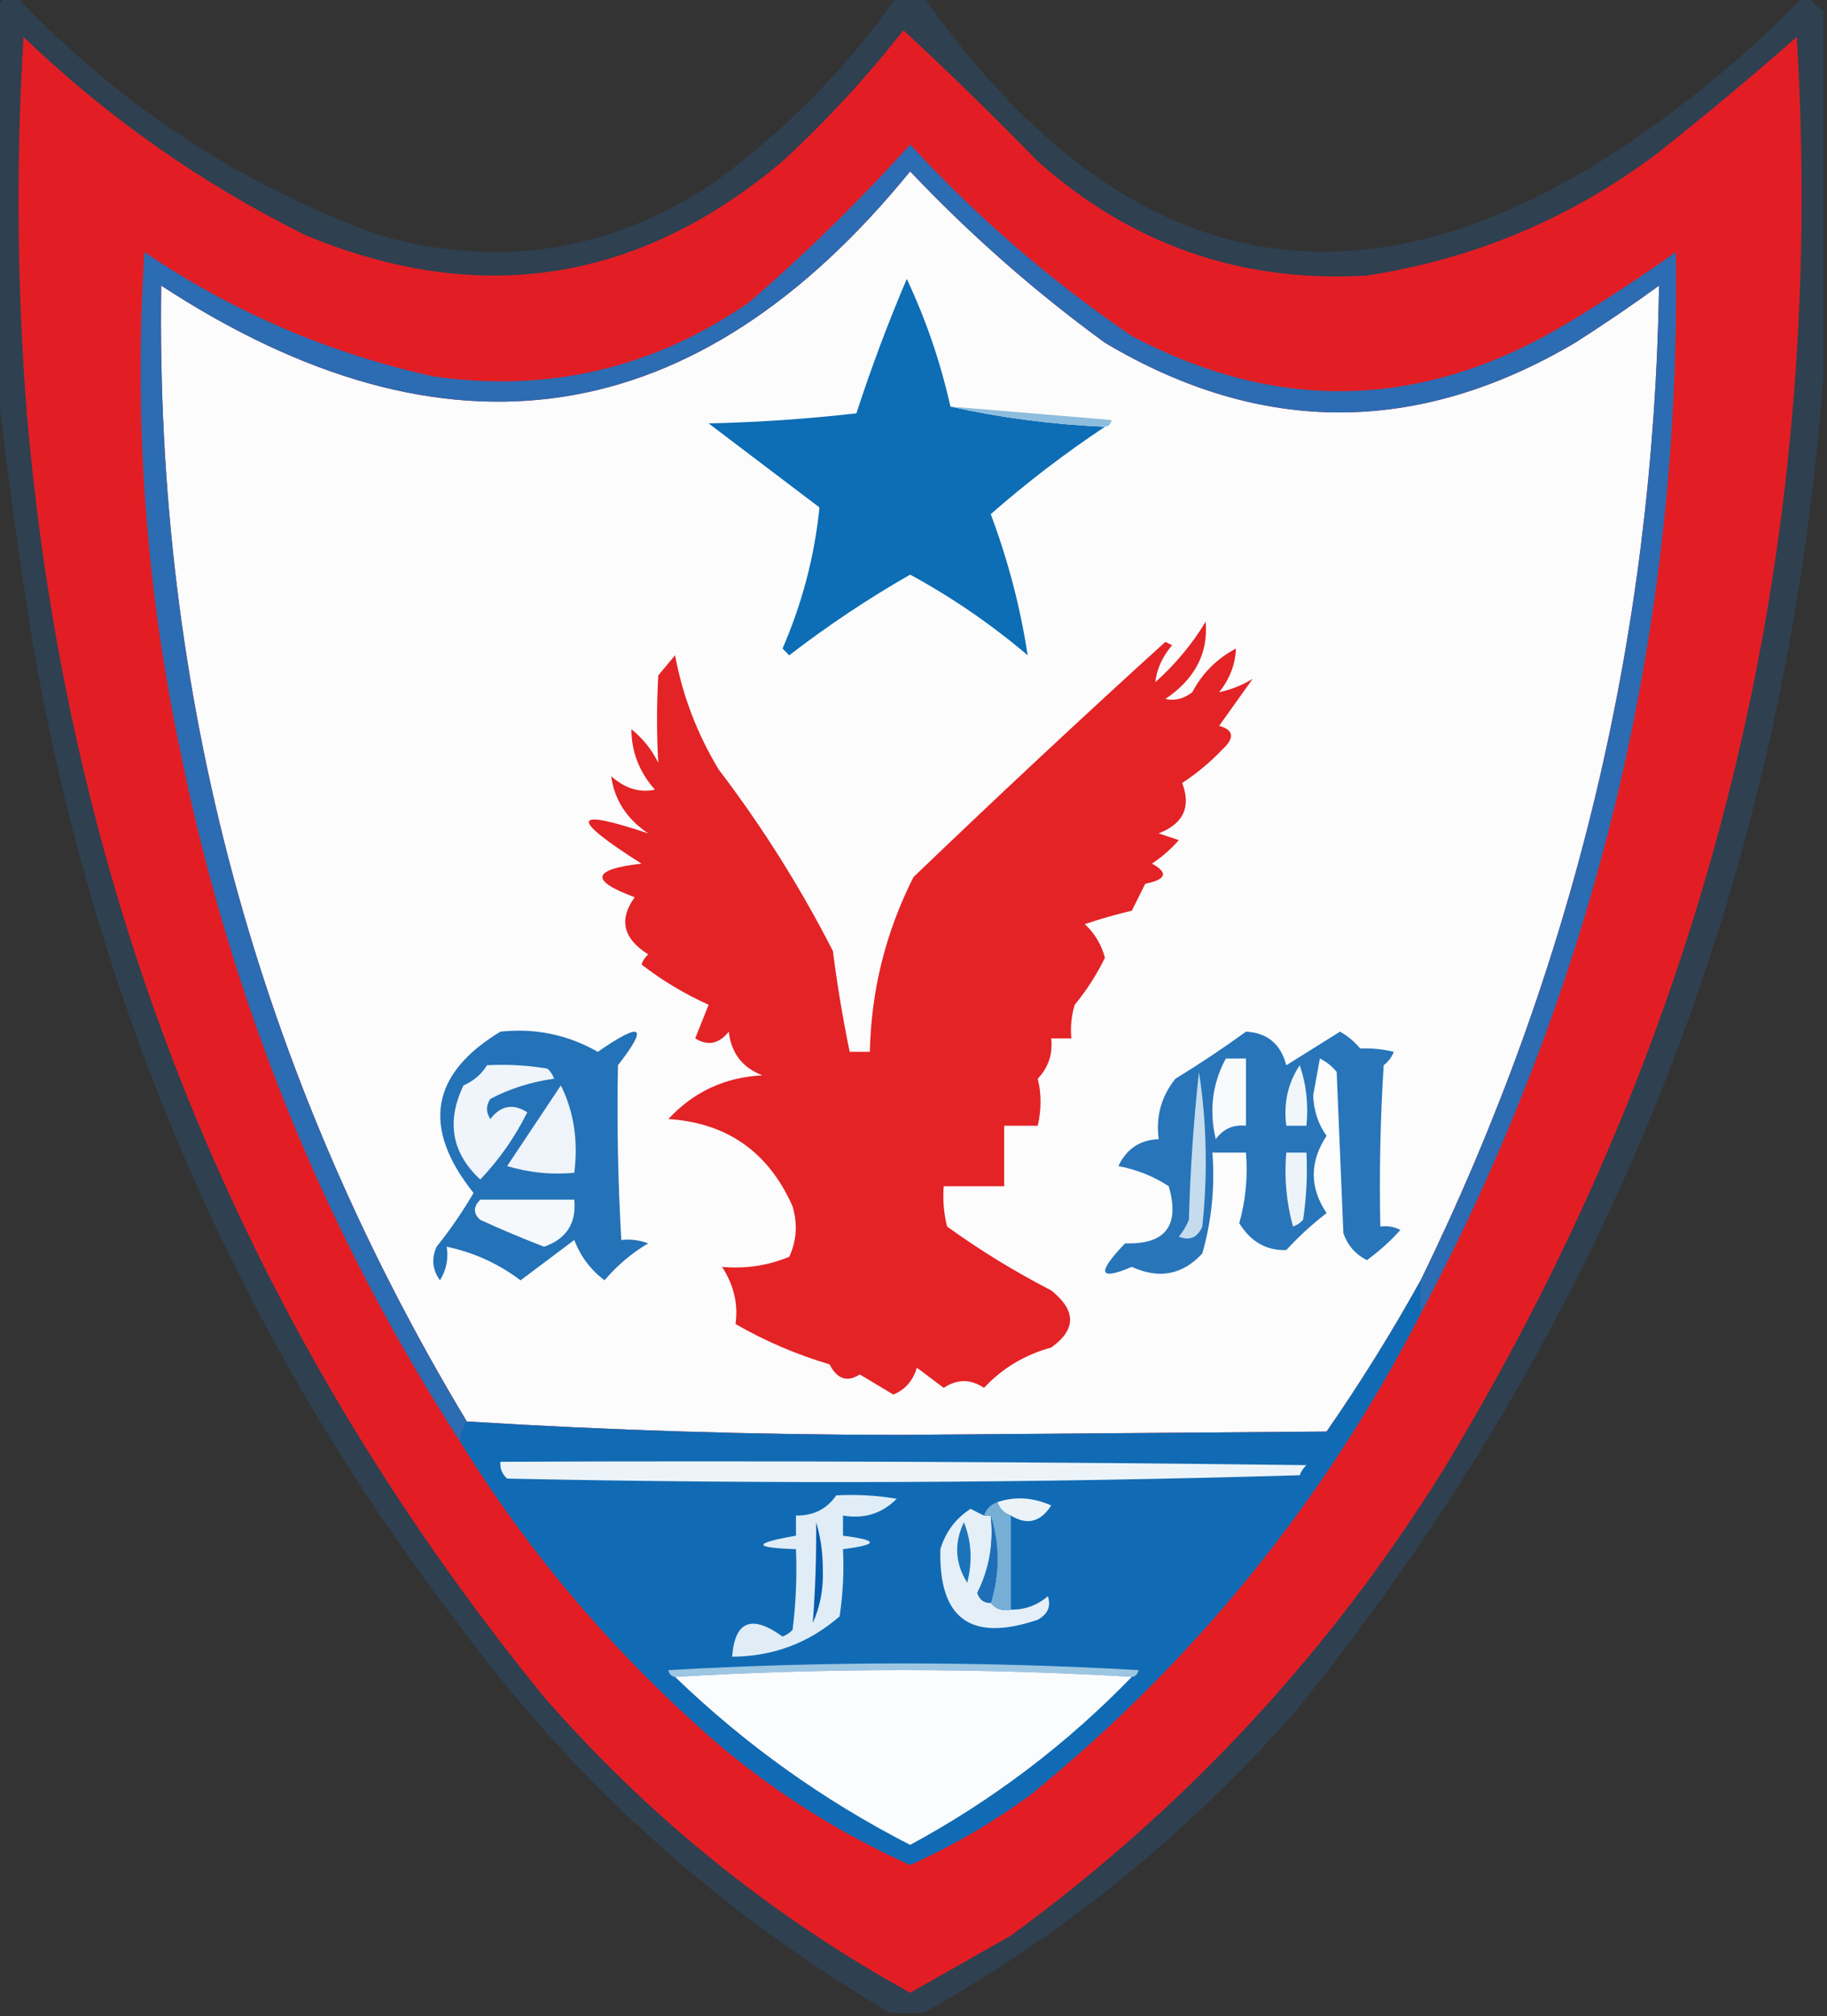 <?xml version="1.0" encoding="UTF-8"?>
<!DOCTYPE svg PUBLIC "-//W3C//DTD SVG 1.1//EN" "http://www.w3.org/Graphics/SVG/1.1/DTD/svg11.dtd">
<svg xmlns="http://www.w3.org/2000/svg" version="1.1" width="272px" height="300px" style="shape-rendering:geometricPrecision; text-rendering:geometricPrecision; image-rendering:optimizeQuality; fill-rule:evenodd; clip-rule:evenodd" xmlns:xlink="http://www.w3.org/1999/xlink">
<rect width="100%" height="100%" fill="#333333" stroke="none"/>
<g><path style="opacity:0.224" fill="#216bb3" d="M 0.5,-0.5 C 1.167,-0.5 1.833,-0.5 2.5,-0.5C 17.624,15.572 35.624,27.405 56.5,35C 74.417,40.083 91.084,37.416 106.5,27C 117.042,19.292 126.042,10.125 133.5,-0.5C 134.833,-0.5 136.167,-0.5 137.5,-0.5C 168.42,43.382 205.42,49.215 248.5,17C 255.656,11.674 262.323,5.841 268.5,-0.5C 268.833,-0.5 269.167,-0.5 269.5,-0.5C 269.833,0.5 270.5,1.167 271.5,1.5C 271.5,19.5 271.5,37.5 271.5,55.5C 266.008,130.169 239.842,196.503 193,254.5C 176.896,272.803 158.396,287.803 137.5,299.5C 135.833,299.5 134.167,299.5 132.5,299.5C 106.959,284.43 85.625,265.263 68.5,242C 35.785,199.388 14.618,150.888 5,96.5C 2.822,83.064 0.989,69.731 -0.5,56.5C -0.5,37.833 -0.5,19.167 -0.5,0.5C 0.167,0.5 0.5,0.167 0.5,-0.5 Z"/></g>
<g><path style="opacity:1" fill="#e21e24" d="M 134.5,4.5 C 141.224,10.721 147.891,17.221 154.5,24C 168.483,36.439 184.817,42.105 203.5,41C 219.369,38.562 233.703,32.562 246.5,23C 253.646,17.355 260.646,11.522 267.5,5.5C 272.103,82.085 254.603,153.085 215,218.5C 198.052,245.785 176.552,268.952 150.5,288C 145.5,290.833 140.5,293.667 135.5,296.5C 114.784,285.05 96.617,270.383 81,252.5C 35.821,197.019 10.155,133.352 4,61.5C 2.537,42.838 2.37,24.171 3.5,5.5C 15.977,17.473 29.977,27.307 45.5,35C 71.4,45.739 95.067,42.072 116.5,24C 123.074,17.93 129.074,11.43 134.5,4.5 Z"/></g>
<g><path style="opacity:1" fill="#fcfcfc" d="M 211.5,190.5 C 207.234,198.188 202.567,205.688 197.5,213C 176.333,213.167 155.167,213.333 134,213.5C 112.284,213.489 90.784,212.822 69.5,211.5C 38.275,159.609 23.108,103.276 24,42.5C 66.497,70.232 103.664,64.565 135.5,25.5C 144.374,34.873 154.041,43.373 164.5,51C 187.721,64.824 211.054,64.824 234.5,51C 238.753,48.29 242.92,45.457 247,42.5C 246.168,94.493 234.335,143.826 211.5,190.5 Z"/></g>
<g><path style="opacity:1" fill="#2c6cb2" d="M 211.5,195.5 C 211.5,193.833 211.5,192.167 211.5,190.5C 234.335,143.826 246.168,94.493 247,42.5C 242.92,45.457 238.753,48.29 234.5,51C 211.054,64.824 187.721,64.824 164.5,51C 154.041,43.373 144.374,34.873 135.5,25.5C 103.664,64.565 66.497,70.232 24,42.5C 23.108,103.276 38.275,159.609 69.5,211.5C 68.89,212.391 68.557,213.391 68.5,214.5C 48.353,183.262 34.52,149.262 27,112.5C 21.723,87.734 19.89,62.734 21.5,37.5C 34.63,46.397 48.963,52.563 64.5,56C 81.664,58.458 97.331,54.791 111.5,45C 120.011,37.656 128.011,29.822 135.5,21.5C 145.467,32.308 156.467,41.808 168.5,50C 190.446,61.572 212.113,60.906 233.5,48C 238.969,44.697 244.302,41.197 249.5,37.5C 250.333,93.499 237.666,146.166 211.5,195.5 Z"/></g>
<g><path style="opacity:1" fill="#0d6db5" d="M 141.5,60.5 C 148.946,62.153 156.612,63.153 164.5,63.5C 158.543,67.457 152.877,71.79 147.5,76.5C 150.078,83.385 151.911,90.385 153,97.5C 147.554,92.879 141.721,88.879 135.5,85.5C 129.252,89.072 123.252,93.072 117.5,97.5C 117.167,97.167 116.833,96.833 116.5,96.5C 119.445,89.716 121.278,82.716 122,75.5C 116.5,71.333 111,67.167 105.5,63C 112.856,62.831 120.189,62.331 127.5,61.5C 129.705,54.717 132.205,48.05 135,41.5C 137.858,47.574 140.025,53.908 141.5,60.5 Z"/></g>
<g><path style="opacity:1" fill="#8fbddd" d="M 141.5,60.5 C 149.443,61.138 157.443,61.804 165.5,62.5C 165.376,63.107 165.043,63.44 164.5,63.5C 156.612,63.153 148.946,62.153 141.5,60.5 Z"/></g>
<g><path style="opacity:1" fill="#e32326" d="M 179.5,92.5 C 179.897,97.202 177.897,101.035 173.5,104C 174.908,104.315 176.241,103.982 177.5,103C 179,100.167 181.167,98 184,96.5C 183.921,98.846 183.088,101.013 181.5,103C 183.329,102.598 184.996,101.931 186.5,101C 184.833,103.333 183.167,105.667 181.5,108C 183.686,108.604 183.852,109.77 182,111.5C 180.185,113.405 178.185,115.072 176,116.5C 177.358,120.069 176.192,122.569 172.5,124C 173.5,124.333 174.5,124.667 175.5,125C 174.315,126.353 172.981,127.52 171.5,128.5C 173.981,129.86 173.648,130.86 170.5,131.5C 169.833,132.833 169.167,134.167 168.5,135.5C 166.146,136.06 163.813,136.727 161.5,137.5C 162.976,138.88 163.976,140.547 164.5,142.5C 163.256,145.051 161.756,147.384 160,149.5C 159.506,151.134 159.34,152.801 159.5,154.5C 158.5,154.5 157.5,154.5 156.5,154.5C 156.753,156.827 156.086,158.827 154.5,160.5C 155.053,162.727 155.053,165.061 154.5,167.5C 152.833,167.5 151.167,167.5 149.5,167.5C 149.5,170.5 149.5,173.5 149.5,176.5C 146.5,176.5 143.5,176.5 140.5,176.5C 140.338,178.527 140.505,180.527 141,182.5C 145.916,186.043 151.083,189.21 156.5,192C 160.249,194.994 160.249,197.827 156.5,200.5C 152.554,201.581 149.221,203.581 146.5,206.5C 144.5,205.167 142.5,205.167 140.5,206.5C 139.167,205.5 137.833,204.5 136.5,203.5C 135.932,205.435 134.765,206.768 133,207.5C 131.333,206.5 129.667,205.5 128,204.5C 126.132,205.71 124.632,205.21 123.5,203C 118.621,201.562 113.954,199.562 109.5,197C 109.923,194.052 109.256,191.219 107.5,188.5C 110.978,188.816 114.312,188.316 117.5,187C 118.602,184.599 118.769,182.099 118,179.5C 114.416,171.406 108.249,167.072 99.5,166.5C 103.275,162.446 107.942,160.279 113.5,160C 110.523,158.855 108.856,156.688 108.5,153.5C 107.032,155.333 105.365,155.666 103.5,154.5C 104.167,152.833 104.833,151.167 105.5,149.5C 101.888,147.872 98.555,145.872 95.5,143.5C 95.709,142.914 96.043,142.414 96.5,142C 92.758,139.65 92.091,136.817 94.5,133.5C 87.768,131.021 88.101,129.354 95.5,128.5C 84.735,121.673 85.068,120.173 96.5,124C 93.306,121.851 91.472,119.018 91,115.5C 93.056,117.319 95.223,117.985 97.5,117.5C 95.173,114.863 94.007,111.863 94,108.5C 95.713,109.878 97.047,111.545 98,113.5C 97.755,109.187 97.755,104.853 98,100.5C 98.833,99.5 99.667,98.5 100.5,97.5C 101.623,103.525 103.789,109.192 107,114.5C 113.457,122.967 119.124,131.967 124,141.5C 124.643,146.545 125.476,151.545 126.5,156.5C 127.5,156.5 128.5,156.5 129.5,156.5C 129.701,147.324 131.868,138.657 136,130.5C 148.349,118.65 160.849,106.983 173.5,95.5C 173.833,95.667 174.167,95.833 174.5,96C 173.055,97.71 172.222,99.544 172,101.5C 174.985,98.838 177.485,95.838 179.5,92.5 Z"/></g>
<g><path style="opacity:1" fill="#2472b8" d="M 74.5,153.5 C 79.677,152.944 84.51,153.944 89,156.5C 95.593,151.942 96.593,152.609 92,158.5C 91.832,167.163 91.999,175.83 92.5,184.5C 93.873,184.343 95.207,184.51 96.5,185C 94.04,186.458 91.873,188.291 90,190.5C 87.915,188.918 86.415,186.918 85.5,184.5C 82.833,186.5 80.167,188.5 77.5,190.5C 74.188,188.01 70.522,186.343 66.5,185.5C 66.785,187.288 66.452,188.955 65.5,190.5C 64.369,188.926 64.203,187.259 65,185.5C 67.028,182.971 68.862,180.304 70.5,177.5C 62.756,167.8 64.09,159.8 74.5,153.5 Z"/></g>
<g><path style="opacity:1" fill="#2875ba" d="M 185.5,153.5 C 188.676,153.67 190.676,155.337 191.5,158.5C 194.167,156.833 196.833,155.167 199.5,153.5C 200.646,154.145 201.646,154.978 202.5,156C 204.313,155.954 205.979,156.12 207.5,156.5C 207.192,157.308 206.692,157.975 206,158.5C 205.5,166.493 205.334,174.493 205.5,182.5C 206.552,182.351 207.552,182.517 208.5,183C 206.983,184.685 205.316,186.185 203.5,187.5C 201.803,186.636 200.637,185.303 200,183.5C 199.667,175.5 199.333,167.5 199,159.5C 198.311,158.643 197.478,157.977 196.5,157.5C 196.167,159.333 195.833,161.167 195.5,163C 195.6,165.302 196.267,167.302 197.5,169C 194.952,172.86 194.952,176.694 197.5,180.5C 195.35,182.149 193.35,183.982 191.5,186C 188.538,186.09 186.204,184.757 184.5,182C 185.456,178.606 185.789,175.106 185.5,171.5C 183.833,171.5 182.167,171.5 180.5,171.5C 180.888,176.628 180.388,181.628 179,186.5C 176.068,189.685 172.568,190.352 168.5,188.5C 163.572,190.602 163.239,189.436 167.5,185C 173.528,185.195 175.694,182.361 174,176.5C 171.757,175.029 169.257,174.029 166.5,173.5C 167.728,170.929 169.728,169.595 172.5,169.5C 172.062,166.107 172.895,163.107 175,160.5C 178.651,158.267 182.151,155.934 185.5,153.5 Z"/></g>
<g><path style="opacity:1" fill="#eff5fa" d="M 72.5,158.5 C 75.518,158.335 78.518,158.502 81.5,159C 81.957,159.414 82.291,159.914 82.5,160.5C 79.074,160.975 75.908,161.975 73,163.5C 72.333,164.5 72.333,165.5 73,166.5C 74.555,164.485 76.389,164.152 78.5,165.5C 76.647,169.221 74.313,172.554 71.5,175.5C 67.252,171.556 66.419,166.89 69,161.5C 70.519,160.837 71.685,159.837 72.5,158.5 Z"/></g>
<g><path style="opacity:1" fill="#f8fafc" d="M 182.5,157.5 C 183.5,157.5 184.5,157.5 185.5,157.5C 185.5,160.833 185.5,164.167 185.5,167.5C 183.61,167.297 182.11,167.963 181,169.5C 179.994,165.198 180.494,161.198 182.5,157.5 Z"/></g>
<g><path style="opacity:1" fill="#f0f6fa" d="M 193.5,158.5 C 194.477,161.287 194.81,164.287 194.5,167.5C 193.5,167.5 192.5,167.5 191.5,167.5C 191.065,164.162 191.732,161.162 193.5,158.5 Z"/></g>
<g><path style="opacity:1" fill="#eef4f9" d="M 83.5,161.5 C 85.43,165.373 86.097,169.706 85.5,174.5C 82.102,174.82 78.768,174.487 75.5,173.5C 78.177,169.471 80.844,165.471 83.5,161.5 Z"/></g>
<g><path style="opacity:1" fill="#c4dced" d="M 178.5,159.5 C 179.656,166.989 179.822,174.655 179,182.5C 178.275,184.158 177.108,184.658 175.5,184C 176.126,183.25 176.626,182.416 177,181.5C 177.201,174.088 177.701,166.754 178.5,159.5 Z"/></g>
<g><path style="opacity:1" fill="#edf4f9" d="M 191.5,171.5 C 192.5,171.5 193.5,171.5 194.5,171.5C 194.665,174.85 194.498,178.183 194,181.5C 193.586,181.957 193.086,182.291 192.5,182.5C 191.511,178.893 191.177,175.226 191.5,171.5 Z"/></g>
<g><path style="opacity:1" fill="#f6f9fc" d="M 71.5,178.5 C 76.167,178.5 80.833,178.5 85.5,178.5C 85.833,182.002 84.333,184.336 81,185.5C 77.793,184.264 74.626,182.931 71.5,181.5C 70.438,180.575 70.438,179.575 71.5,178.5 Z"/></g>
<g><path style="opacity:1" fill="#116bb4" d="M 211.5,190.5 C 211.5,192.167 211.5,193.833 211.5,195.5C 197.185,223.324 177.851,247.158 153.5,267C 147.866,271.136 141.866,274.636 135.5,277.5C 125.364,272.933 116.031,267.1 107.5,260C 92.043,246.727 79.043,231.561 68.5,214.5C 68.557,213.391 68.89,212.391 69.5,211.5C 90.784,212.822 112.284,213.489 134,213.5C 155.167,213.333 176.333,213.167 197.5,213C 202.567,205.688 207.234,198.188 211.5,190.5 Z"/></g>
<g><path style="opacity:1" fill="#edf4f9" d="M 74.5,217.5 C 114.501,217.333 154.501,217.5 194.5,218C 194.043,218.414 193.709,218.914 193.5,219.5C 154.171,220.667 114.838,220.833 75.5,220C 74.748,219.329 74.414,218.496 74.5,217.5 Z"/></g>
<g><path style="opacity:1" fill="#ebf3f9" d="M 150.5,225.5 C 149.5,225.167 148.833,224.5 148.5,223.5C 151.117,222.621 153.784,222.788 156.5,224C 154.912,226.479 152.912,226.979 150.5,225.5 Z"/></g>
<g><path style="opacity:1" fill="#e1edf6" d="M 124.5,222.5 C 127.518,222.335 130.518,222.502 133.5,223C 131.331,225.203 128.665,226.036 125.5,225.5C 125.5,226.5 125.5,227.5 125.5,228.5C 130.833,229.167 130.833,229.833 125.5,230.5C 125.665,233.85 125.498,237.183 125,240.5C 120.423,244.471 115.09,246.471 109,246.5C 109.403,241.188 111.903,240.188 116.5,243.5C 117.086,243.291 117.586,242.957 118,242.5C 118.499,238.514 118.666,234.514 118.5,230.5C 112.034,230.29 112.034,229.623 118.5,228.5C 118.5,227.5 118.5,226.5 118.5,225.5C 121.089,225.539 123.089,224.539 124.5,222.5 Z"/></g>
<g><path style="opacity:1" fill="#065cad" d="M 121.5,226.5 C 122.163,228.641 122.497,230.975 122.5,233.5C 122.614,236.364 122.114,239.03 121,241.5C 121.387,236.587 121.554,231.587 121.5,226.5 Z"/></g>
<g><path style="opacity:1" fill="#e5eff7" d="M 146.5,225.5 C 146.833,225.5 147.167,225.5 147.5,225.5C 147.956,229.602 147.289,233.435 145.5,237C 145.836,238.03 146.503,238.53 147.5,238.5C 148.209,239.404 149.209,239.737 150.5,239.5C 152.582,239.528 154.416,238.861 156,237.5C 156.507,238.996 156.007,240.163 154.5,241C 144.558,244.381 139.725,240.881 140,230.5C 140.782,227.924 142.282,225.924 144.5,224.5C 145.183,224.863 145.85,225.196 146.5,225.5 Z"/></g>
<g><path style="opacity:1" fill="#1b74b9" d="M 143.5,226.5 C 144.638,229.304 144.805,232.304 144,235.5C 142.185,232.616 142.018,229.616 143.5,226.5 Z"/></g>
<g><path style="opacity:1" fill="#76aed6" d="M 148.5,223.5 C 148.833,224.5 149.5,225.167 150.5,225.5C 150.5,230.167 150.5,234.833 150.5,239.5C 149.209,239.737 148.209,239.404 147.5,238.5C 148.833,234.167 148.833,229.833 147.5,225.5C 147.167,225.5 146.833,225.5 146.5,225.5C 146.833,224.5 147.5,223.833 148.5,223.5 Z"/></g>
<g><path style="opacity:1" fill="#1e6fb7" d="M 147.5,225.5 C 148.833,229.833 148.833,234.167 147.5,238.5C 146.503,238.53 145.836,238.03 145.5,237C 147.289,233.435 147.956,229.602 147.5,225.5 Z"/></g>
<g><path style="opacity:1" fill="#9dc6e2" d="M 168.5,249.5 C 145.833,248.167 123.167,248.167 100.5,249.5C 99.957,249.44 99.624,249.107 99.5,248.5C 122.833,247.167 146.167,247.167 169.5,248.5C 169.376,249.107 169.043,249.44 168.5,249.5 Z"/></g>
<g><path style="opacity:1" fill="#fbfcfd" d="M 100.5,249.5 C 123.167,248.167 145.833,248.167 168.5,249.5C 158.786,259.524 147.786,267.858 135.5,274.5C 122.571,267.875 110.905,259.542 100.5,249.5 Z"/></g>
</svg>
